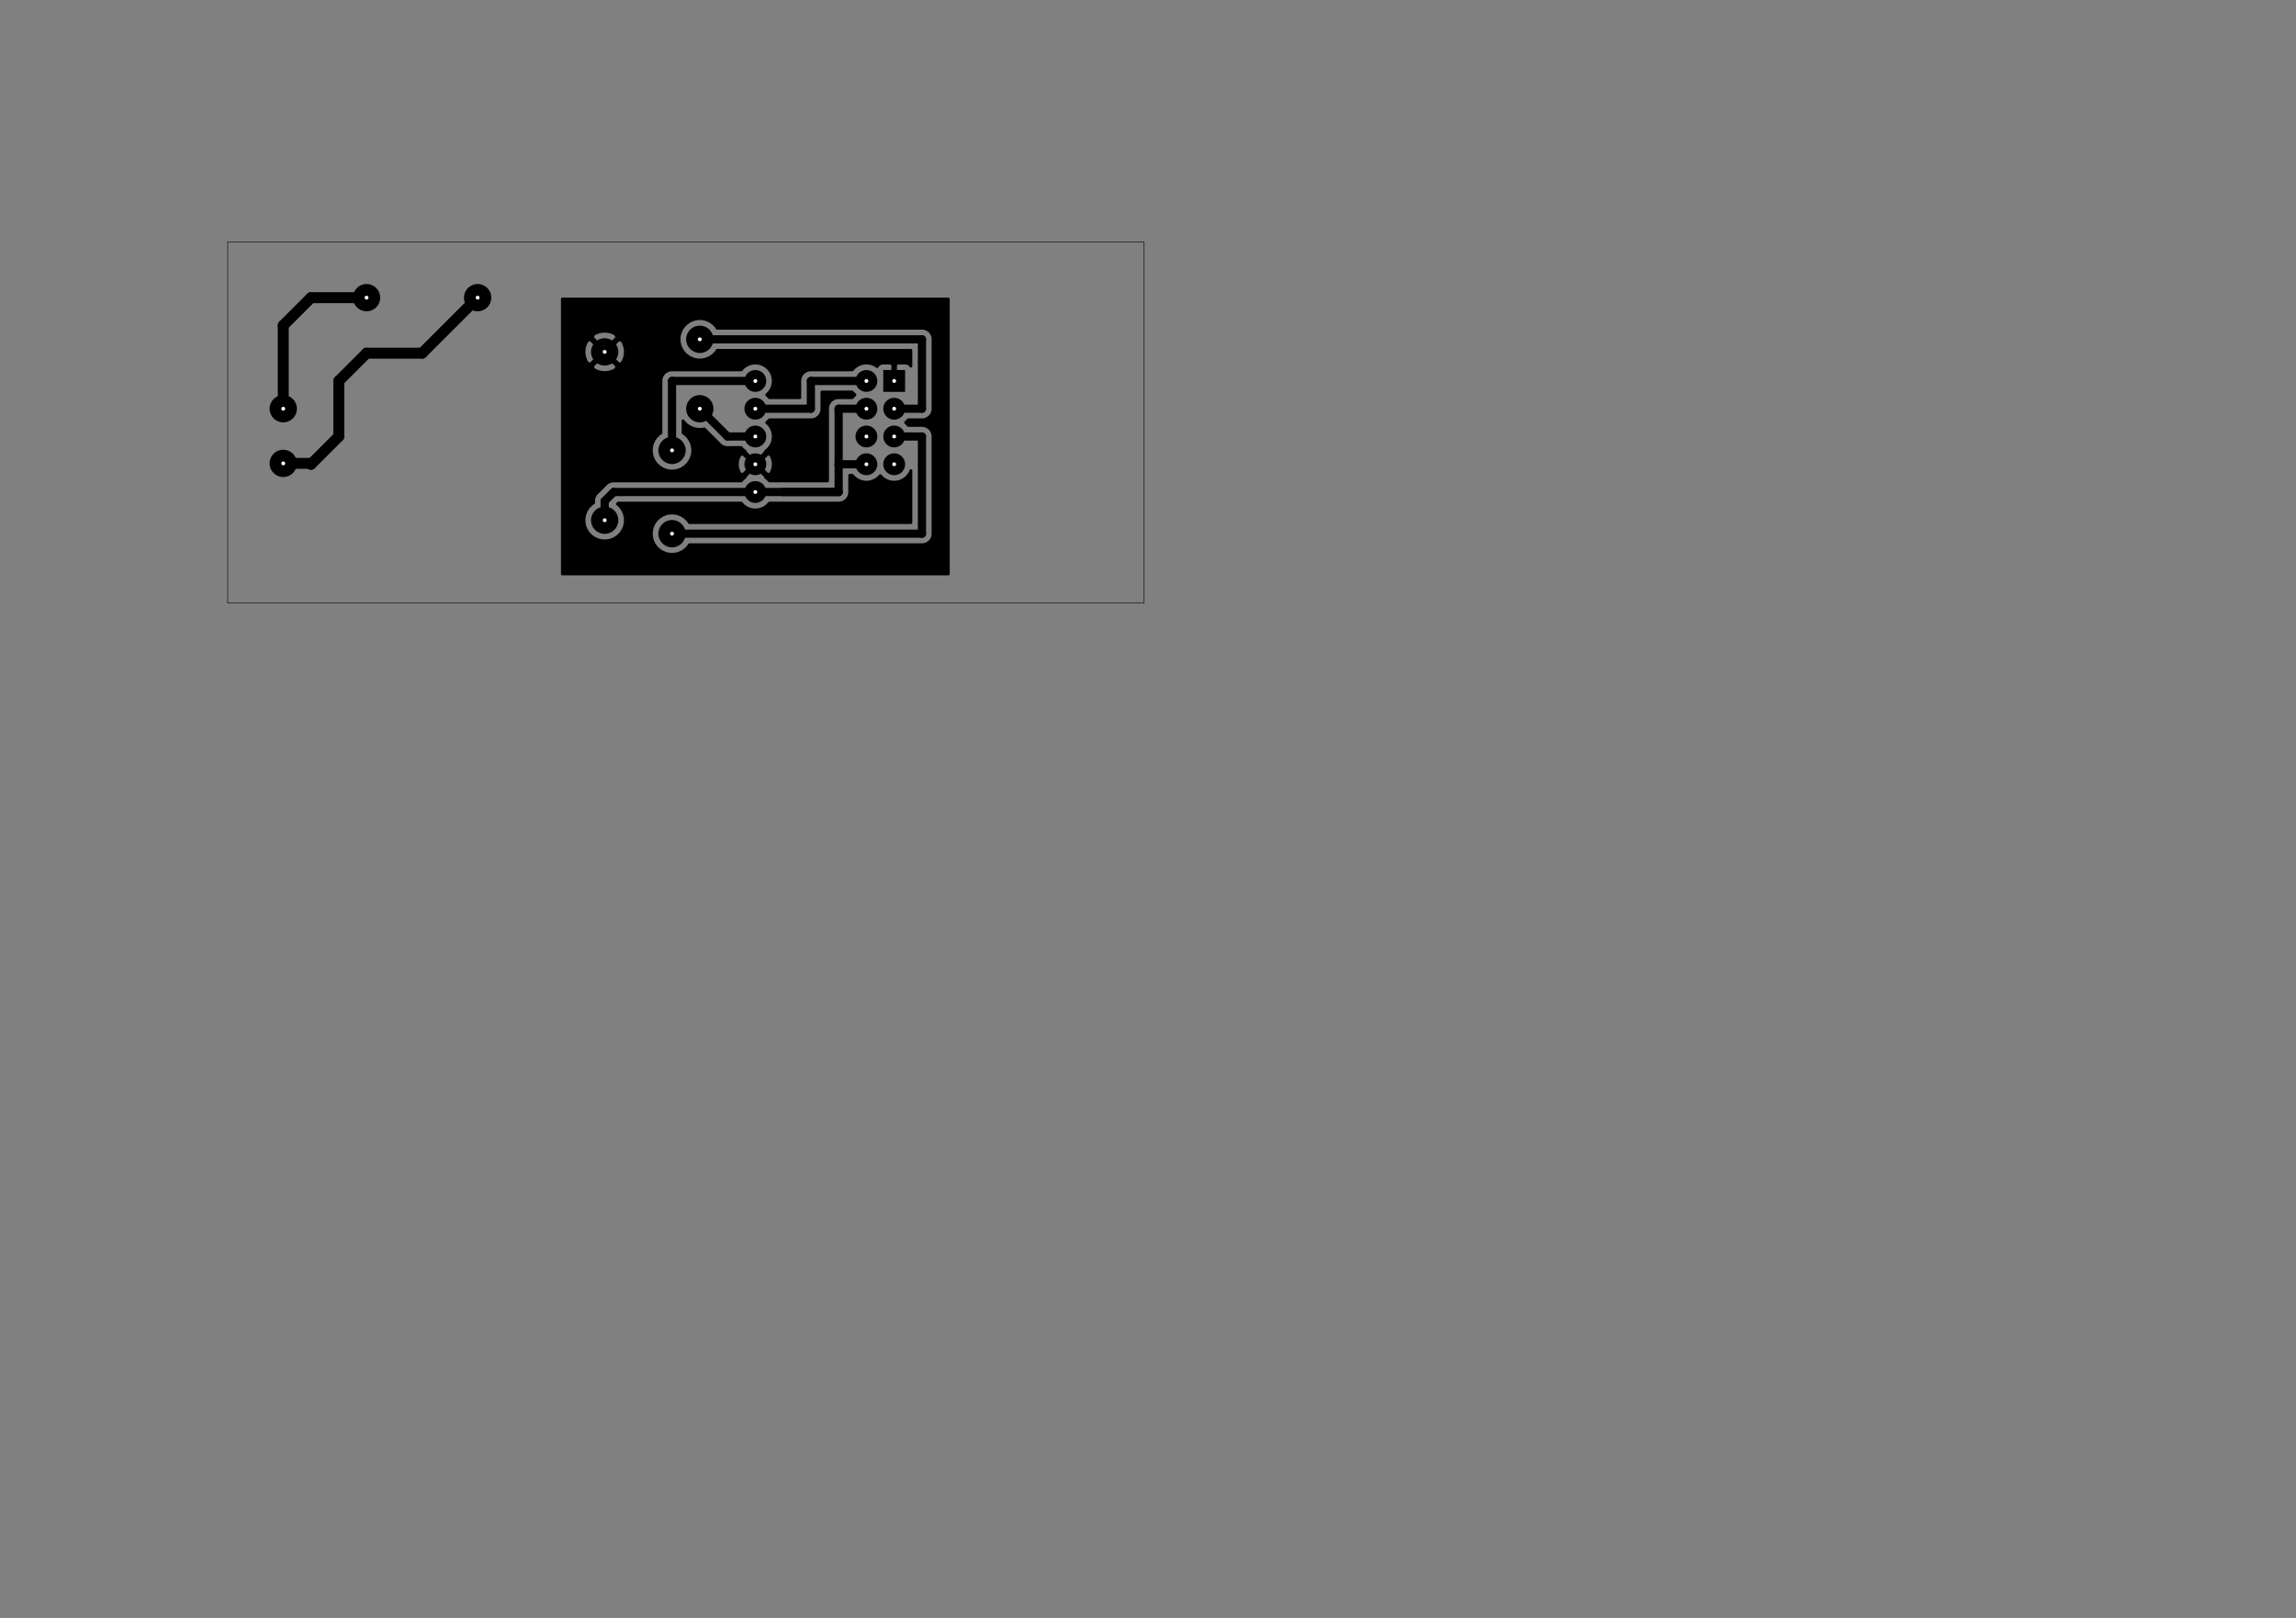 <?xml version="1.0" standalone="no"?>
 <!DOCTYPE svg PUBLIC "-//W3C//DTD SVG 1.1//EN" 
 "http://www.w3.org/Graphics/SVG/1.1/DTD/svg11.dtd"> 
<svg xmlns="http://www.w3.org/2000/svg" version="1.1" 
    width="21.001cm" height="14.801cm" viewBox="0 0 82680 58270 ">
<rect x="0" y="0" width="82680" height="58270" fill="#808080" stroke="none"/>
<title>SVG Picture created as clk2-B.Cu.svg date 2020/12/06 11:08:45 </title>
  <desc>Picture generated by PCBNEW </desc>
<g style="fill:#000000; fill-opacity:1;stroke:#000000; stroke-opacity:1;
stroke-linecap:round; stroke-linejoin:round; "
 transform="translate(0 0) scale(1 1)">
</g>
<g style="fill:#000000; fill-opacity:0.0; 
stroke:#000000; stroke-width:-0; stroke-opacity:1; 
stroke-linecap:round; stroke-linejoin:round;">
</g>
<g style="fill:#000000; fill-opacity:0.0; 
stroke:#000000; stroke-width:19.685; stroke-opacity:1; 
stroke-linecap:round; stroke-linejoin:round;">
<path d="M41200 8720
L8200 8720
" />
<path d="M41200 21720
L41200 8720
" />
<path d="M8200 21720
L41200 21720
" />
<path d="M8200 8720
L8200 21720
" />
</g>
<g style="fill:#000000; fill-opacity:1.0; 
stroke:#000000; stroke-width:0; stroke-opacity:1; 
stroke-linecap:round; stroke-linejoin:round;">
<circle cx="13200" cy="10720" r="492.126" /> 
</g>
<g style="fill:#000000; fill-opacity:1.0; 
stroke:#000000; stroke-width:39.37; stroke-opacity:1; 
stroke-linecap:round; stroke-linejoin:round;">
</g>
<g style="fill:#000000; fill-opacity:1.0; 
stroke:#000000; stroke-width:0; stroke-opacity:1; 
stroke-linecap:round; stroke-linejoin:round;">
<circle cx="17200" cy="10720" r="492.126" /> 
</g>
<g style="fill:#000000; fill-opacity:1.0; 
stroke:#000000; stroke-width:39.37; stroke-opacity:1; 
stroke-linecap:round; stroke-linejoin:round;">
</g>
<g style="fill:#000000; fill-opacity:1.0; 
stroke:#000000; stroke-width:0; stroke-opacity:1; 
stroke-linecap:round; stroke-linejoin:round;">
<circle cx="27200" cy="13720" r="393.701" /> 
</g>
<g style="fill:#000000; fill-opacity:1.0; 
stroke:#000000; stroke-width:39.37; stroke-opacity:1; 
stroke-linecap:round; stroke-linejoin:round;">
</g>
<g style="fill:#000000; fill-opacity:1.0; 
stroke:#000000; stroke-width:0; stroke-opacity:1; 
stroke-linecap:round; stroke-linejoin:round;">
<circle cx="27200" cy="14720" r="393.701" /> 
</g>
<g style="fill:#000000; fill-opacity:1.0; 
stroke:#000000; stroke-width:39.37; stroke-opacity:1; 
stroke-linecap:round; stroke-linejoin:round;">
</g>
<g style="fill:#000000; fill-opacity:1.0; 
stroke:#000000; stroke-width:0; stroke-opacity:1; 
stroke-linecap:round; stroke-linejoin:round;">
<circle cx="27200" cy="15720" r="393.701" /> 
</g>
<g style="fill:#000000; fill-opacity:1.0; 
stroke:#000000; stroke-width:39.37; stroke-opacity:1; 
stroke-linecap:round; stroke-linejoin:round;">
</g>
<g style="fill:#000000; fill-opacity:1.0; 
stroke:#000000; stroke-width:0; stroke-opacity:1; 
stroke-linecap:round; stroke-linejoin:round;">
<circle cx="27200" cy="16720" r="393.701" /> 
</g>
<g style="fill:#000000; fill-opacity:1.0; 
stroke:#000000; stroke-width:39.37; stroke-opacity:1; 
stroke-linecap:round; stroke-linejoin:round;">
</g>
<g style="fill:#000000; fill-opacity:1.0; 
stroke:#000000; stroke-width:0; stroke-opacity:1; 
stroke-linecap:round; stroke-linejoin:round;">
<circle cx="27200" cy="17720" r="393.701" /> 
</g>
<g style="fill:#000000; fill-opacity:1.0; 
stroke:#000000; stroke-width:39.37; stroke-opacity:1; 
stroke-linecap:round; stroke-linejoin:round;">
</g>
<g style="fill:#000000; fill-opacity:1.0; 
stroke:#000000; stroke-width:0; stroke-opacity:1; 
stroke-linecap:round; stroke-linejoin:round;">
<polyline style="fill-rule:evenodd;"
points="31806,14113
31806,13326
32593,13326
32593,14113
31806,14113
" /> 
<circle cx="31200" cy="13720" r="393.701" /> 
</g>
<g style="fill:#000000; fill-opacity:1.0; 
stroke:#000000; stroke-width:39.37; stroke-opacity:1; 
stroke-linecap:round; stroke-linejoin:round;">
</g>
<g style="fill:#000000; fill-opacity:1.0; 
stroke:#000000; stroke-width:0; stroke-opacity:1; 
stroke-linecap:round; stroke-linejoin:round;">
<circle cx="32200" cy="14720" r="393.701" /> 
</g>
<g style="fill:#000000; fill-opacity:1.0; 
stroke:#000000; stroke-width:39.37; stroke-opacity:1; 
stroke-linecap:round; stroke-linejoin:round;">
</g>
<g style="fill:#000000; fill-opacity:1.0; 
stroke:#000000; stroke-width:0; stroke-opacity:1; 
stroke-linecap:round; stroke-linejoin:round;">
<circle cx="31200" cy="14720" r="393.701" /> 
</g>
<g style="fill:#000000; fill-opacity:1.0; 
stroke:#000000; stroke-width:39.37; stroke-opacity:1; 
stroke-linecap:round; stroke-linejoin:round;">
</g>
<g style="fill:#000000; fill-opacity:1.0; 
stroke:#000000; stroke-width:0; stroke-opacity:1; 
stroke-linecap:round; stroke-linejoin:round;">
<circle cx="32200" cy="15720" r="393.701" /> 
</g>
<g style="fill:#000000; fill-opacity:1.0; 
stroke:#000000; stroke-width:39.37; stroke-opacity:1; 
stroke-linecap:round; stroke-linejoin:round;">
</g>
<g style="fill:#000000; fill-opacity:1.0; 
stroke:#000000; stroke-width:0; stroke-opacity:1; 
stroke-linecap:round; stroke-linejoin:round;">
<circle cx="31200" cy="15720" r="393.701" /> 
</g>
<g style="fill:#000000; fill-opacity:1.0; 
stroke:#000000; stroke-width:39.37; stroke-opacity:1; 
stroke-linecap:round; stroke-linejoin:round;">
</g>
<g style="fill:#000000; fill-opacity:1.0; 
stroke:#000000; stroke-width:0; stroke-opacity:1; 
stroke-linecap:round; stroke-linejoin:round;">
<circle cx="32200" cy="16720" r="393.701" /> 
</g>
<g style="fill:#000000; fill-opacity:1.0; 
stroke:#000000; stroke-width:39.37; stroke-opacity:1; 
stroke-linecap:round; stroke-linejoin:round;">
</g>
<g style="fill:#000000; fill-opacity:1.0; 
stroke:#000000; stroke-width:0; stroke-opacity:1; 
stroke-linecap:round; stroke-linejoin:round;">
<circle cx="31200" cy="16720" r="393.701" /> 
</g>
<g style="fill:#000000; fill-opacity:1.0; 
stroke:#000000; stroke-width:39.37; stroke-opacity:1; 
stroke-linecap:round; stroke-linejoin:round;">
</g>
<g style="fill:#000000; fill-opacity:1.0; 
stroke:#000000; stroke-width:0; stroke-opacity:1; 
stroke-linecap:round; stroke-linejoin:round;">
<circle cx="21774.8" cy="12672.8" r="492.126" /> 
</g>
<g style="fill:#000000; fill-opacity:1.0; 
stroke:#000000; stroke-width:39.37; stroke-opacity:1; 
stroke-linecap:round; stroke-linejoin:round;">
</g>
<g style="fill:#000000; fill-opacity:1.0; 
stroke:#000000; stroke-width:0; stroke-opacity:1; 
stroke-linecap:round; stroke-linejoin:round;">
<circle cx="10200" cy="14720" r="492.126" /> 
</g>
<g style="fill:#000000; fill-opacity:1.0; 
stroke:#000000; stroke-width:39.37; stroke-opacity:1; 
stroke-linecap:round; stroke-linejoin:round;">
</g>
<g style="fill:#000000; fill-opacity:1.0; 
stroke:#000000; stroke-width:0; stroke-opacity:1; 
stroke-linecap:round; stroke-linejoin:round;">
<circle cx="10200" cy="16688.5" r="492.126" /> 
</g>
<g style="fill:#000000; fill-opacity:1.0; 
stroke:#000000; stroke-width:39.37; stroke-opacity:1; 
stroke-linecap:round; stroke-linejoin:round;">
</g>
<g style="fill:#000000; fill-opacity:1.0; 
stroke:#000000; stroke-width:0; stroke-opacity:1; 
stroke-linecap:round; stroke-linejoin:round;">
<circle cx="21774.8" cy="18735.7" r="492.126" /> 
</g>
<g style="fill:#000000; fill-opacity:1.0; 
stroke:#000000; stroke-width:39.37; stroke-opacity:1; 
stroke-linecap:round; stroke-linejoin:round;">
</g>
<g style="fill:#000000; fill-opacity:1.0; 
stroke:#000000; stroke-width:0; stroke-opacity:1; 
stroke-linecap:round; stroke-linejoin:round;">
<circle cx="24200" cy="19220" r="492.126" /> 
</g>
<g style="fill:#000000; fill-opacity:1.0; 
stroke:#000000; stroke-width:39.37; stroke-opacity:1; 
stroke-linecap:round; stroke-linejoin:round;">
</g>
<g style="fill:#000000; fill-opacity:1.0; 
stroke:#000000; stroke-width:0; stroke-opacity:1; 
stroke-linecap:round; stroke-linejoin:round;">
<circle cx="24200" cy="16220" r="492.126" /> 
</g>
<g style="fill:#000000; fill-opacity:1.0; 
stroke:#000000; stroke-width:39.37; stroke-opacity:1; 
stroke-linecap:round; stroke-linejoin:round;">
</g>
<g style="fill:#000000; fill-opacity:1.0; 
stroke:#000000; stroke-width:0; stroke-opacity:1; 
stroke-linecap:round; stroke-linejoin:round;">
<circle cx="25200" cy="14720" r="492.126" /> 
</g>
<g style="fill:#000000; fill-opacity:1.0; 
stroke:#000000; stroke-width:39.37; stroke-opacity:1; 
stroke-linecap:round; stroke-linejoin:round;">
</g>
<g style="fill:#000000; fill-opacity:1.0; 
stroke:#000000; stroke-width:0; stroke-opacity:1; 
stroke-linecap:round; stroke-linejoin:round;">
<circle cx="25200" cy="12220" r="492.126" /> 
</g>
<g style="fill:#000000; fill-opacity:1.0; 
stroke:#000000; stroke-width:39.37; stroke-opacity:1; 
stroke-linecap:round; stroke-linejoin:round;">
</g>
<g style="fill:#000000; fill-opacity:1.0; 
stroke:#000000; stroke-width:295.276; stroke-opacity:1; 
stroke-linecap:round; stroke-linejoin:round;">
</g>
<g style="fill:#000000; fill-opacity:0.0; 
stroke:#000000; stroke-width:295.276; stroke-opacity:1; 
stroke-linecap:round; stroke-linejoin:round;">
<path d="M31200 16720
L30200 16720
" />
<path d="M30200 16720
L30200 14720
" />
<path d="M30200 14720
L31200 14720
" />
<path d="M30200 16720
L30200 17720
" />
<path d="M27200 17720
L30200 17720
" />
<path d="M30200 17720
L28200 17720
" />
<path d="M21774 18735
L21774 18045
" />
<path d="M22100 17720
L27200 17720
" />
<path d="M21774 18045
L22100 17720
" />
</g>
<g style="fill:#000000; fill-opacity:0.0; 
stroke:#000000; stroke-width:393.701; stroke-opacity:1; 
stroke-linecap:round; stroke-linejoin:round;">
<path d="M10200 14720
L10200 11720
" />
<path d="M11200 10720
L13200 10720
" />
<path d="M10200 11720
L11200 10720
" />
<path d="M17200 10720
L15200 12720
" />
<path d="M15200 12720
L13200 12720
" />
<path d="M13200 12720
L12200 13720
" />
<path d="M12200 13720
L12200 15720
" />
<path d="M12200 15720
L11200 16720
" />
<path d="M11168 16688
L10200 16688
" />
<path d="M11200 16720
L11168 16688
" />
</g>
<g style="fill:#000000; fill-opacity:0.0; 
stroke:#000000; stroke-width:295.276; stroke-opacity:1; 
stroke-linecap:round; stroke-linejoin:round;">
<path d="M33200 15720
L32200 15720
" />
<path d="M24200 19220
L33200 19220
" />
<path d="M33200 15720
L33200 19220
" />
<path d="M24200 13720
L24200 16220
" />
<path d="M27200 13720
L24200 13720
" />
<path d="M27200 14720
L29200 14720
" />
<path d="M29200 14720
L29200 13720
" />
<path d="M29200 13720
L31200 13720
" />
<path d="M27200 15720
L26200 15720
" />
<path d="M26200 15720
L25200 14720
" />
<path d="M32200 14720
L33200 14720
" />
<path d="M25200 12220
L33200 12220
" />
<path d="M33200 12220
L33200 14720
" />
</g>
<g style="fill:#000000; fill-opacity:1.0; 
stroke:#000000; stroke-width:100; stroke-opacity:1; 
stroke-linecap:round; stroke-linejoin:round;">
<polyline style="fill-rule:evenodd;"
points="34150,20670
20250,20670
20250,18662
21032,18662
21032,18808
21061,18952
21117,19087
21198,19208
21301,19312
21423,19393
21558,19449
21701,19477
21847,19477
21991,19449
22126,19393
22247,19312
22351,19208
22432,19087
22488,18952
22516,18808
22516,18662
22488,18519
22432,18384
22351,18262
22247,18159
22232,18149
22264,18117
26691,18117
26700,18130
26789,18219
26895,18290
27012,18338
27136,18363
27263,18363
27387,18338
27504,18290
27610,18219
27699,18130
27708,18117
30180,18117
30200,18119
30277,18111
30352,18089
30421,18052
30482,18002
30532,17941
30569,17872
30591,17797
30597,17739
30599,17720
30597,17700
30597,17117
30691,17117
30700,17130
30789,17219
30895,17290
31012,17338
31136,17363
31263,17363
31387,17338
31504,17290
31610,17219
31699,17130
31700,17130
31700,17130
31789,17219
31895,17290
32012,17338
32136,17363
32263,17363
32387,17338
32504,17290
32610,17219
32699,17130
32770,17024
32802,16947
32802,18822
24826,18822
24776,18746
24673,18643
24551,18562
24416,18506
24273,18477
24126,18477
23983,18506
23848,18562
23726,18643
23623,18746
23542,18868
23486,19003
23457,19146
23457,19293
23486,19436
23542,19571
23623,19693
23726,19796
23848,19877
23983,19933
24126,19962
24273,19962
24416,19933
24551,19877
24673,19796
24776,19693
24826,19617
33180,19617
33200,19619
33277,19611
33352,19589
33421,19552
33482,19502
33532,19441
33569,19372
33591,19297
33597,19239
33599,19220
33597,19200
33597,15739
33599,15720
33591,15642
33569,15567
33532,15498
33482,15437
33421,15387
33352,15350
33277,15328
33219,15322
33219,15322
33200,15320
33180,15322
32708,15322
32699,15309
32610,15220
32610,15220
32610,15219
32699,15130
32708,15117
33180,15117
33200,15119
33277,15111
33352,15089
33421,15052
33482,15002
33532,14941
33569,14872
33591,14797
33597,14739
33597,14739
33599,14720
33597,14700
33597,12239
33599,12220
33591,12142
33569,12067
33532,11998
33482,11937
33421,11887
33352,11850
33277,11828
33219,11822
33219,11822
33200,11820
33180,11822
25826,11822
25776,11746
25673,11643
25551,11562
25416,11506
25273,11477
25126,11477
24983,11506
24848,11562
24726,11643
24623,11746
24542,11868
24486,12003
24457,12146
24457,12293
24486,12436
24542,12571
24623,12693
24726,12796
24848,12877
24983,12933
25126,12962
25273,12962
25416,12933
25551,12877
25673,12796
25776,12693
25826,12617
32802,12617
32802,13188
32787,13166
32753,13132
32712,13104
32666,13085
32618,13076
32312,13076
32250,13138
32250,13670
32257,13670
32257,13770
32250,13770
32250,13777
32150,13777
32150,13770
32142,13770
32142,13670
32150,13670
32150,13138
32087,13076
31781,13076
31733,13085
31687,13104
31646,13132
31612,13166
31587,13204
31504,13149
31387,13101
31263,13076
31136,13076
31012,13101
30895,13149
30789,13220
30700,13309
30691,13322
29219,13322
29200,13320
29180,13322
29180,13322
29122,13328
29047,13350
28978,13387
28917,13437
28867,13498
28830,13567
28808,13642
28800,13720
28802,13739
28802,14322
27708,14322
27699,14309
27610,14220
27610,14220
27610,14219
27699,14130
27770,14024
27818,13907
27843,13783
27843,13656
27818,13532
27770,13415
27699,13309
27610,13220
27504,13149
27387,13101
27263,13076
27136,13076
27012,13101
26895,13149
26789,13220
26700,13309
26691,13322
24219,13322
24200,13320
24180,13322
24122,13328
24047,13350
23978,13387
23917,13437
23867,13498
23830,13567
23808,13642
23800,13720
23802,13739
23802,15593
23726,15643
23623,15746
23542,15868
23486,16003
23457,16146
23457,16293
23486,16436
23542,16571
23623,16693
23726,16796
23848,16877
23983,16933
24126,16962
24273,16962
24416,16933
24551,16877
24673,16796
24724,16744
26553,16744
26570,16870
26612,16990
26648,17058
26752,17096
27129,16720
27270,16720
27647,17096
27751,17058
27806,16944
27838,16821
27846,16695
27829,16569
27787,16449
27751,16381
27647,16343
27270,16720
27129,16720
26752,16343
26648,16381
26593,16495
26561,16618
26553,16744
24724,16744
24776,16693
24857,16571
24913,16436
24942,16293
24942,16146
24913,16003
24857,15868
24776,15746
24673,15643
24597,15593
24597,15154
24623,15193
24726,15296
24848,15377
24983,15433
25126,15462
25273,15462
25362,15444
25905,15987
25917,16002
25978,16052
26047,16089
26122,16111
26180,16117
26180,16117
26199,16119
26219,16117
26691,16117
26700,16130
26789,16219
26832,16248
26823,16272
27200,16649
27576,16272
27567,16248
27610,16219
27699,16130
27770,16024
27818,15907
27843,15783
27843,15656
27818,15532
27770,15415
27699,15309
27610,15220
27610,15220
27610,15219
27699,15130
27708,15117
29180,15117
29200,15119
29219,15117
29219,15117
29277,15111
29352,15089
29421,15052
29482,15002
29532,14941
29569,14872
29591,14797
29599,14720
29597,14700
29597,14117
30691,14117
30700,14130
30789,14219
30789,14220
30789,14220
30700,14309
30691,14322
30219,14322
30200,14320
30180,14322
30180,14322
30122,14328
30047,14350
29978,14387
29917,14437
29867,14498
29830,14567
29808,14642
29800,14720
29802,14739
29802,16700
29800,16720
29802,16739
29802,17322
27708,17322
27699,17309
27610,17220
27567,17191
27576,17167
27200,16790
26823,17167
26832,17191
26789,17220
26700,17309
26691,17322
22119,17322
22099,17320
22080,17322
22080,17322
22022,17328
21947,17350
21878,17387
21817,17437
21805,17452
21507,17750
21492,17762
21479,17777
21479,17777
21442,17823
21405,17892
21382,17967
21375,18045
21377,18064
21377,18108
21301,18159
21198,18262
21117,18384
21061,18519
21032,18662
20250,18662
20250,13189
21328,13189
21377,13304
21508,13369
21649,13407
21795,13418
21940,13399
22079,13353
22171,13304
22221,13189
21774,12743
21328,13189
20250,13189
20250,12693
21029,12693
21047,12838
21094,12977
21143,13069
21257,13119
21704,12672
21845,12672
22291,13119
22406,13069
22471,12938
22509,12797
22520,12652
22501,12506
22455,12368
22406,12275
22291,12226
21845,12672
21704,12672
21257,12226
21143,12275
21078,12406
21039,12547
21029,12693
20250,12693
20250,12155
21328,12155
21774,12602
22221,12155
22171,12041
22040,11976
21899,11937
21754,11927
21609,11945
21470,11992
21377,12041
21328,12155
20250,12155
20250,10770
34150,10770
34150,20670
" /> 
</g>
<g style="fill:#FFFFFF; fill-opacity:1.0; 
stroke:#FFFFFF; stroke-width:100; stroke-opacity:1; 
stroke-linecap:round; stroke-linejoin:round;">
</g>
<g style="fill:#FFFFFF; fill-opacity:1.0; 
stroke:#FFFFFF; stroke-width:0; stroke-opacity:1; 
stroke-linecap:round; stroke-linejoin:round;">
<circle cx="13200" cy="10720" r="68.898" /> 
</g>
<g style="fill:#FFFFFF; fill-opacity:1.0; 
stroke:#FFFFFF; stroke-width:39.37; stroke-opacity:1; 
stroke-linecap:round; stroke-linejoin:round;">
</g>
<g style="fill:#FFFFFF; fill-opacity:1.0; 
stroke:#FFFFFF; stroke-width:0; stroke-opacity:1; 
stroke-linecap:round; stroke-linejoin:round;">
<circle cx="17200" cy="10720" r="68.898" /> 
</g>
<g style="fill:#FFFFFF; fill-opacity:1.0; 
stroke:#FFFFFF; stroke-width:39.37; stroke-opacity:1; 
stroke-linecap:round; stroke-linejoin:round;">
</g>
<g style="fill:#FFFFFF; fill-opacity:1.0; 
stroke:#FFFFFF; stroke-width:0; stroke-opacity:1; 
stroke-linecap:round; stroke-linejoin:round;">
<circle cx="27200" cy="13720" r="68.898" /> 
</g>
<g style="fill:#FFFFFF; fill-opacity:1.0; 
stroke:#FFFFFF; stroke-width:39.37; stroke-opacity:1; 
stroke-linecap:round; stroke-linejoin:round;">
</g>
<g style="fill:#FFFFFF; fill-opacity:1.0; 
stroke:#FFFFFF; stroke-width:0; stroke-opacity:1; 
stroke-linecap:round; stroke-linejoin:round;">
<circle cx="27200" cy="14720" r="68.898" /> 
</g>
<g style="fill:#FFFFFF; fill-opacity:1.0; 
stroke:#FFFFFF; stroke-width:39.37; stroke-opacity:1; 
stroke-linecap:round; stroke-linejoin:round;">
</g>
<g style="fill:#FFFFFF; fill-opacity:1.0; 
stroke:#FFFFFF; stroke-width:0; stroke-opacity:1; 
stroke-linecap:round; stroke-linejoin:round;">
<circle cx="27200" cy="15720" r="68.898" /> 
</g>
<g style="fill:#FFFFFF; fill-opacity:1.0; 
stroke:#FFFFFF; stroke-width:39.37; stroke-opacity:1; 
stroke-linecap:round; stroke-linejoin:round;">
</g>
<g style="fill:#FFFFFF; fill-opacity:1.0; 
stroke:#FFFFFF; stroke-width:0; stroke-opacity:1; 
stroke-linecap:round; stroke-linejoin:round;">
<circle cx="27200" cy="16720" r="68.898" /> 
</g>
<g style="fill:#FFFFFF; fill-opacity:1.0; 
stroke:#FFFFFF; stroke-width:39.37; stroke-opacity:1; 
stroke-linecap:round; stroke-linejoin:round;">
</g>
<g style="fill:#FFFFFF; fill-opacity:1.0; 
stroke:#FFFFFF; stroke-width:0; stroke-opacity:1; 
stroke-linecap:round; stroke-linejoin:round;">
<circle cx="27200" cy="17720" r="68.898" /> 
</g>
<g style="fill:#FFFFFF; fill-opacity:1.0; 
stroke:#FFFFFF; stroke-width:39.37; stroke-opacity:1; 
stroke-linecap:round; stroke-linejoin:round;">
</g>
<g style="fill:#FFFFFF; fill-opacity:1.0; 
stroke:#FFFFFF; stroke-width:0; stroke-opacity:1; 
stroke-linecap:round; stroke-linejoin:round;">
<circle cx="32200" cy="13720" r="68.898" /> 
</g>
<g style="fill:#FFFFFF; fill-opacity:1.0; 
stroke:#FFFFFF; stroke-width:39.37; stroke-opacity:1; 
stroke-linecap:round; stroke-linejoin:round;">
</g>
<g style="fill:#FFFFFF; fill-opacity:1.0; 
stroke:#FFFFFF; stroke-width:0; stroke-opacity:1; 
stroke-linecap:round; stroke-linejoin:round;">
<circle cx="31200" cy="13720" r="68.898" /> 
</g>
<g style="fill:#FFFFFF; fill-opacity:1.0; 
stroke:#FFFFFF; stroke-width:39.37; stroke-opacity:1; 
stroke-linecap:round; stroke-linejoin:round;">
</g>
<g style="fill:#FFFFFF; fill-opacity:1.0; 
stroke:#FFFFFF; stroke-width:0; stroke-opacity:1; 
stroke-linecap:round; stroke-linejoin:round;">
<circle cx="32200" cy="14720" r="68.898" /> 
</g>
<g style="fill:#FFFFFF; fill-opacity:1.0; 
stroke:#FFFFFF; stroke-width:39.37; stroke-opacity:1; 
stroke-linecap:round; stroke-linejoin:round;">
</g>
<g style="fill:#FFFFFF; fill-opacity:1.0; 
stroke:#FFFFFF; stroke-width:0; stroke-opacity:1; 
stroke-linecap:round; stroke-linejoin:round;">
<circle cx="31200" cy="14720" r="68.898" /> 
</g>
<g style="fill:#FFFFFF; fill-opacity:1.0; 
stroke:#FFFFFF; stroke-width:39.37; stroke-opacity:1; 
stroke-linecap:round; stroke-linejoin:round;">
</g>
<g style="fill:#FFFFFF; fill-opacity:1.0; 
stroke:#FFFFFF; stroke-width:0; stroke-opacity:1; 
stroke-linecap:round; stroke-linejoin:round;">
<circle cx="32200" cy="15720" r="68.898" /> 
</g>
<g style="fill:#FFFFFF; fill-opacity:1.0; 
stroke:#FFFFFF; stroke-width:39.37; stroke-opacity:1; 
stroke-linecap:round; stroke-linejoin:round;">
</g>
<g style="fill:#FFFFFF; fill-opacity:1.0; 
stroke:#FFFFFF; stroke-width:0; stroke-opacity:1; 
stroke-linecap:round; stroke-linejoin:round;">
<circle cx="31200" cy="15720" r="68.898" /> 
</g>
<g style="fill:#FFFFFF; fill-opacity:1.0; 
stroke:#FFFFFF; stroke-width:39.37; stroke-opacity:1; 
stroke-linecap:round; stroke-linejoin:round;">
</g>
<g style="fill:#FFFFFF; fill-opacity:1.0; 
stroke:#FFFFFF; stroke-width:0; stroke-opacity:1; 
stroke-linecap:round; stroke-linejoin:round;">
<circle cx="32200" cy="16720" r="68.898" /> 
</g>
<g style="fill:#FFFFFF; fill-opacity:1.0; 
stroke:#FFFFFF; stroke-width:39.37; stroke-opacity:1; 
stroke-linecap:round; stroke-linejoin:round;">
</g>
<g style="fill:#FFFFFF; fill-opacity:1.0; 
stroke:#FFFFFF; stroke-width:0; stroke-opacity:1; 
stroke-linecap:round; stroke-linejoin:round;">
<circle cx="31200" cy="16720" r="68.898" /> 
</g>
<g style="fill:#FFFFFF; fill-opacity:1.0; 
stroke:#FFFFFF; stroke-width:39.37; stroke-opacity:1; 
stroke-linecap:round; stroke-linejoin:round;">
</g>
<g style="fill:#FFFFFF; fill-opacity:1.0; 
stroke:#FFFFFF; stroke-width:0; stroke-opacity:1; 
stroke-linecap:round; stroke-linejoin:round;">
<circle cx="21774.8" cy="12672.8" r="68.898" /> 
</g>
<g style="fill:#FFFFFF; fill-opacity:1.0; 
stroke:#FFFFFF; stroke-width:39.37; stroke-opacity:1; 
stroke-linecap:round; stroke-linejoin:round;">
</g>
<g style="fill:#FFFFFF; fill-opacity:1.0; 
stroke:#FFFFFF; stroke-width:0; stroke-opacity:1; 
stroke-linecap:round; stroke-linejoin:round;">
<circle cx="10200" cy="14720" r="68.898" /> 
</g>
<g style="fill:#FFFFFF; fill-opacity:1.0; 
stroke:#FFFFFF; stroke-width:39.37; stroke-opacity:1; 
stroke-linecap:round; stroke-linejoin:round;">
</g>
<g style="fill:#FFFFFF; fill-opacity:1.0; 
stroke:#FFFFFF; stroke-width:0; stroke-opacity:1; 
stroke-linecap:round; stroke-linejoin:round;">
<circle cx="10200" cy="16688.5" r="68.898" /> 
</g>
<g style="fill:#FFFFFF; fill-opacity:1.0; 
stroke:#FFFFFF; stroke-width:39.37; stroke-opacity:1; 
stroke-linecap:round; stroke-linejoin:round;">
</g>
<g style="fill:#FFFFFF; fill-opacity:1.0; 
stroke:#FFFFFF; stroke-width:0; stroke-opacity:1; 
stroke-linecap:round; stroke-linejoin:round;">
<circle cx="21774.8" cy="18735.7" r="68.898" /> 
</g>
<g style="fill:#FFFFFF; fill-opacity:1.0; 
stroke:#FFFFFF; stroke-width:39.37; stroke-opacity:1; 
stroke-linecap:round; stroke-linejoin:round;">
</g>
<g style="fill:#FFFFFF; fill-opacity:1.0; 
stroke:#FFFFFF; stroke-width:0; stroke-opacity:1; 
stroke-linecap:round; stroke-linejoin:round;">
<circle cx="24200" cy="19220" r="68.898" /> 
</g>
<g style="fill:#FFFFFF; fill-opacity:1.0; 
stroke:#FFFFFF; stroke-width:39.37; stroke-opacity:1; 
stroke-linecap:round; stroke-linejoin:round;">
</g>
<g style="fill:#FFFFFF; fill-opacity:1.0; 
stroke:#FFFFFF; stroke-width:0; stroke-opacity:1; 
stroke-linecap:round; stroke-linejoin:round;">
<circle cx="24200" cy="16220" r="68.898" /> 
</g>
<g style="fill:#FFFFFF; fill-opacity:1.0; 
stroke:#FFFFFF; stroke-width:39.37; stroke-opacity:1; 
stroke-linecap:round; stroke-linejoin:round;">
</g>
<g style="fill:#FFFFFF; fill-opacity:1.0; 
stroke:#FFFFFF; stroke-width:0; stroke-opacity:1; 
stroke-linecap:round; stroke-linejoin:round;">
<circle cx="25200" cy="14720" r="68.898" /> 
</g>
<g style="fill:#FFFFFF; fill-opacity:1.0; 
stroke:#FFFFFF; stroke-width:39.37; stroke-opacity:1; 
stroke-linecap:round; stroke-linejoin:round;">
</g>
<g style="fill:#FFFFFF; fill-opacity:1.0; 
stroke:#FFFFFF; stroke-width:0; stroke-opacity:1; 
stroke-linecap:round; stroke-linejoin:round;">
<circle cx="25200" cy="12220" r="68.898" /> 
</g>
<g style="fill:#FFFFFF; fill-opacity:1.0; 
stroke:#FFFFFF; stroke-width:39.37; stroke-opacity:1; 
stroke-linecap:round; stroke-linejoin:round;">
</g>
<g style="fill:#000000; fill-opacity:1.0; 
stroke:#000000; stroke-width:39.37; stroke-opacity:1; 
stroke-linecap:round; stroke-linejoin:round;">
</g> 
</svg>
